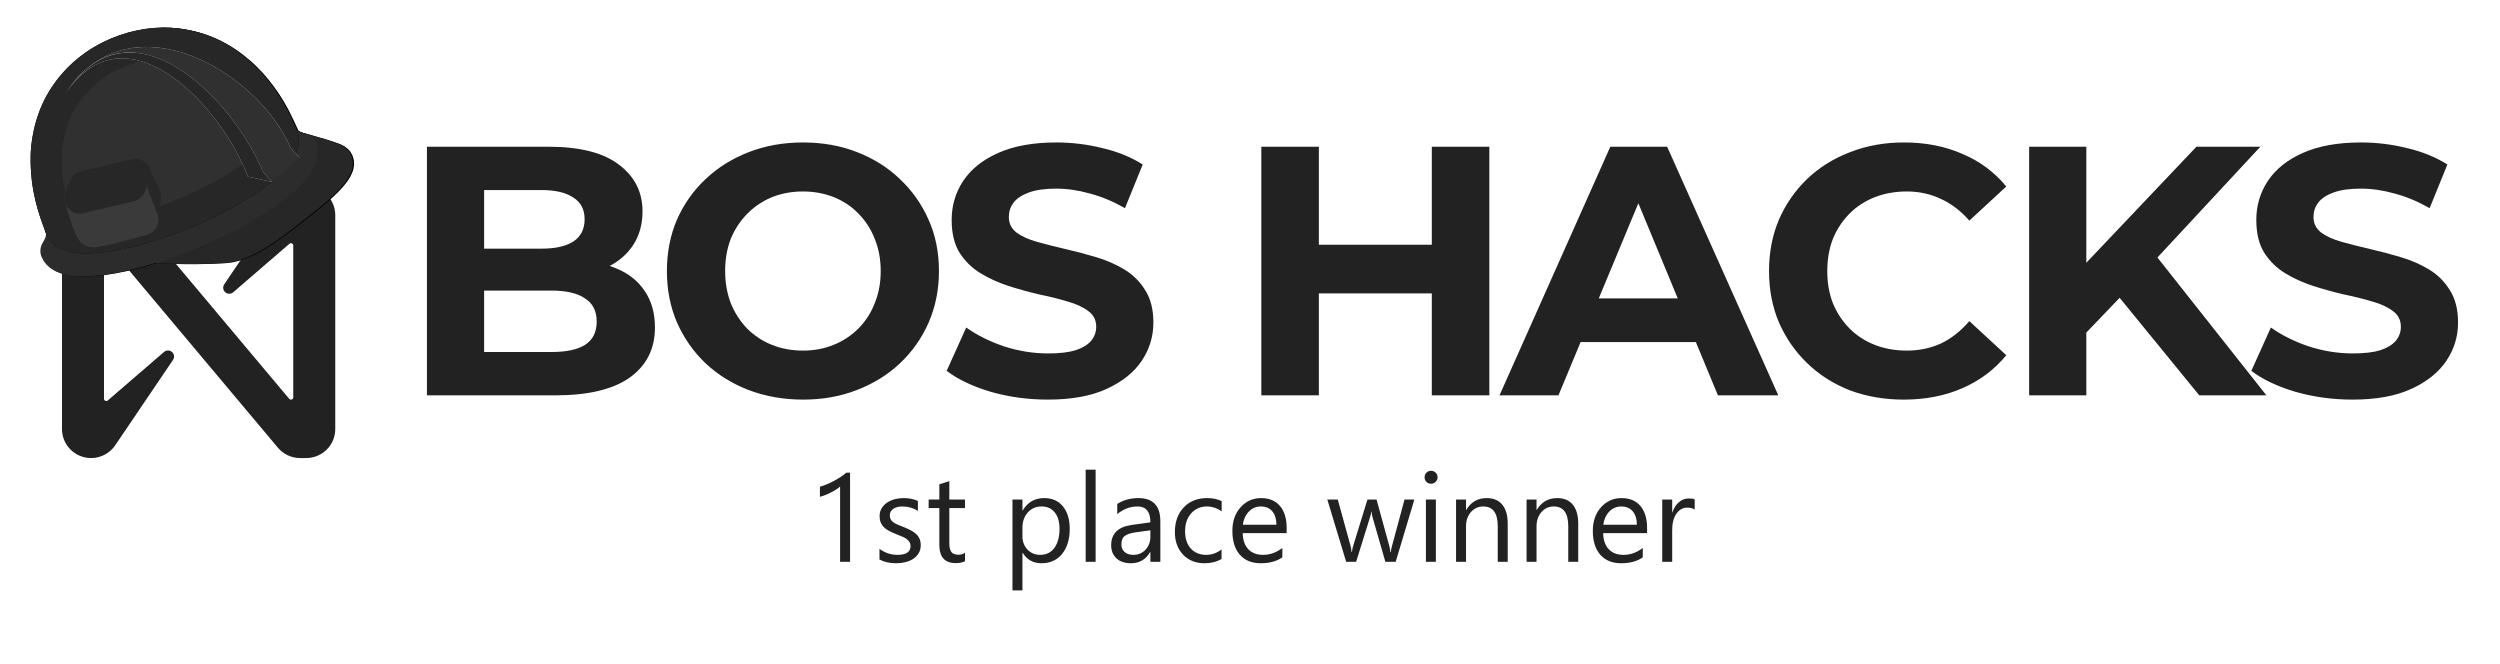 <svg width="241" height="64" viewBox="0 0 241 64" fill="none" xmlns="http://www.w3.org/2000/svg">
<path d="M41.156 38.111V14.144H52.866C55.879 14.144 58.138 14.715 59.645 15.856C61.174 16.997 61.939 18.504 61.939 20.376C61.939 21.631 61.63 22.727 61.014 23.663C60.398 24.576 59.553 25.283 58.481 25.785C57.408 26.287 56.175 26.538 54.783 26.538L55.434 25.135C56.94 25.135 58.275 25.386 59.439 25.888C60.603 26.367 61.505 27.086 62.144 28.045C62.806 29.004 63.137 30.179 63.137 31.572C63.137 33.626 62.327 35.235 60.706 36.399C59.086 37.54 56.7 38.111 53.55 38.111H41.156ZM46.669 33.934H53.14C54.578 33.934 55.662 33.706 56.392 33.249C57.145 32.77 57.522 32.017 57.522 30.989C57.522 29.985 57.145 29.243 56.392 28.764C55.662 28.262 54.578 28.011 53.14 28.011H46.258V23.971H52.181C53.527 23.971 54.555 23.742 55.262 23.286C55.993 22.806 56.358 22.088 56.358 21.129C56.358 20.193 55.993 19.497 55.262 19.04C54.555 18.561 53.527 18.321 52.181 18.321H46.669V33.934ZM77.436 38.522C75.542 38.522 73.784 38.214 72.164 37.597C70.566 36.981 69.174 36.114 67.987 34.995C66.823 33.877 65.91 32.564 65.248 31.058C64.609 29.551 64.289 27.908 64.289 26.128C64.289 24.347 64.609 22.704 65.248 21.197C65.91 19.691 66.834 18.378 68.021 17.26C69.208 16.142 70.6 15.274 72.198 14.658C73.796 14.042 75.531 13.733 77.402 13.733C79.297 13.733 81.031 14.042 82.606 14.658C84.204 15.274 85.585 16.142 86.749 17.26C87.936 18.378 88.861 19.691 89.523 21.197C90.184 22.681 90.515 24.325 90.515 26.128C90.515 27.908 90.184 29.563 89.523 31.092C88.861 32.599 87.936 33.911 86.749 35.029C85.585 36.125 84.204 36.981 82.606 37.597C81.031 38.214 79.308 38.522 77.436 38.522ZM77.402 33.797C78.475 33.797 79.457 33.614 80.347 33.249C81.26 32.884 82.059 32.359 82.743 31.674C83.428 30.989 83.953 30.179 84.318 29.243C84.706 28.308 84.9 27.269 84.9 26.128C84.9 24.986 84.706 23.948 84.318 23.012C83.953 22.076 83.428 21.266 82.743 20.581C82.082 19.896 81.294 19.371 80.381 19.006C79.468 18.641 78.475 18.458 77.402 18.458C76.33 18.458 75.337 18.641 74.424 19.006C73.533 19.371 72.746 19.896 72.061 20.581C71.376 21.266 70.84 22.076 70.452 23.012C70.087 23.948 69.904 24.986 69.904 26.128C69.904 27.246 70.087 28.285 70.452 29.243C70.84 30.179 71.365 30.989 72.027 31.674C72.712 32.359 73.51 32.884 74.424 33.249C75.337 33.614 76.33 33.797 77.402 33.797ZM101.018 38.522C99.1 38.522 97.263 38.271 95.506 37.769C93.748 37.244 92.333 36.57 91.26 35.749L93.143 31.572C94.17 32.302 95.38 32.907 96.772 33.386C98.188 33.843 99.614 34.071 101.052 34.071C102.147 34.071 103.027 33.968 103.689 33.763C104.373 33.534 104.876 33.226 105.195 32.838C105.514 32.45 105.675 32.005 105.675 31.503C105.675 30.864 105.423 30.362 104.921 29.997C104.419 29.608 103.757 29.3 102.935 29.072C102.114 28.821 101.2 28.593 100.196 28.387C99.215 28.159 98.222 27.885 97.217 27.566C96.236 27.246 95.334 26.835 94.513 26.333C93.691 25.831 93.017 25.169 92.493 24.347C91.99 23.526 91.74 22.476 91.74 21.197C91.74 19.828 92.105 18.584 92.835 17.465C93.588 16.324 94.707 15.423 96.19 14.761C97.697 14.076 99.58 13.733 101.839 13.733C103.346 13.733 104.83 13.916 106.291 14.281C107.751 14.624 109.041 15.149 110.159 15.856L108.447 20.067C107.329 19.428 106.211 18.96 105.092 18.664C103.974 18.344 102.878 18.184 101.806 18.184C100.733 18.184 99.854 18.31 99.169 18.561C98.484 18.812 97.994 19.143 97.697 19.554C97.4 19.942 97.252 20.398 97.252 20.924C97.252 21.54 97.502 22.042 98.005 22.43C98.507 22.795 99.169 23.092 99.991 23.32C100.812 23.548 101.714 23.777 102.695 24.005C103.699 24.233 104.693 24.496 105.675 24.792C106.678 25.089 107.592 25.488 108.414 25.991C109.235 26.493 109.896 27.155 110.399 27.977C110.924 28.798 111.186 29.837 111.186 31.092C111.186 32.439 110.81 33.671 110.057 34.79C109.303 35.908 108.174 36.81 106.667 37.495C105.184 38.179 103.3 38.522 101.018 38.522Z" fill="#222222"/>
<path d="M138.026 14.144H143.573V38.111H138.026V14.144ZM127.138 38.111H121.592V14.144H127.138V38.111ZM138.437 28.285H126.727V23.594H138.437V28.285ZM144.552 38.111L155.235 14.144H160.713L171.429 38.111H165.608L156.843 16.952H159.035L150.235 38.111H144.552ZM149.894 32.975L151.366 28.764H163.691L165.198 32.975H149.894ZM183.511 38.522C181.661 38.522 179.938 38.225 178.34 37.632C176.765 37.015 175.396 36.148 174.232 35.029C173.068 33.911 172.155 32.599 171.493 31.092C170.853 29.586 170.534 27.931 170.534 26.128C170.534 24.325 170.853 22.67 171.493 21.163C172.155 19.657 173.068 18.344 174.232 17.226C175.419 16.107 176.799 15.251 178.374 14.658C179.95 14.042 181.673 13.733 183.544 13.733C185.622 13.733 187.493 14.099 189.16 14.829C190.849 15.537 192.263 16.587 193.405 17.979L189.844 21.266C189.022 20.33 188.11 19.634 187.105 19.177C186.101 18.698 185.005 18.458 183.819 18.458C182.701 18.458 181.673 18.641 180.737 19.006C179.801 19.371 178.991 19.896 178.306 20.581C177.622 21.266 177.085 22.076 176.696 23.012C176.332 23.948 176.149 24.986 176.149 26.128C176.149 27.269 176.332 28.308 176.696 29.243C177.085 30.179 177.622 30.989 178.306 31.674C178.991 32.359 179.801 32.884 180.737 33.249C181.673 33.614 182.701 33.797 183.819 33.797C185.005 33.797 186.101 33.569 187.105 33.112C188.11 32.633 189.022 31.914 189.844 30.955L193.405 34.242C192.263 35.635 190.849 36.696 189.16 37.426C187.493 38.157 185.61 38.522 183.511 38.522ZM200.575 32.633L200.267 26.23L211.736 14.144H217.899L207.559 25.272L204.477 28.559L200.575 32.633ZM195.61 38.111V14.144H201.122V38.111H195.61ZM212.01 38.111L203.485 27.668L207.113 23.731L218.481 38.111H212.01ZM226.786 38.522C224.87 38.522 223.032 38.271 221.274 37.769C219.516 37.244 218.102 36.57 217.029 35.749L218.912 31.572C219.939 32.302 221.149 32.907 222.541 33.386C223.956 33.843 225.383 34.071 226.821 34.071C227.917 34.071 228.795 33.968 229.457 33.763C230.142 33.534 230.643 33.226 230.964 32.838C231.283 32.45 231.443 32.005 231.443 31.503C231.443 30.864 231.191 30.362 230.69 29.997C230.188 29.608 229.525 29.3 228.704 29.072C227.882 28.821 226.97 28.593 225.965 28.387C224.983 28.159 223.991 27.885 222.987 27.566C222.005 27.246 221.103 26.835 220.281 26.333C219.46 25.831 218.786 25.169 218.262 24.347C217.759 23.526 217.508 22.476 217.508 21.197C217.508 19.828 217.873 18.584 218.604 17.465C219.357 16.324 220.475 15.423 221.959 14.761C223.466 14.076 225.349 13.733 227.609 13.733C229.115 13.733 230.598 13.916 232.059 14.281C233.52 14.624 234.81 15.149 235.928 15.856L234.217 20.067C233.098 19.428 231.979 18.96 230.861 18.664C229.742 18.344 228.647 18.184 227.574 18.184C226.501 18.184 225.622 18.31 224.938 18.561C224.253 18.812 223.762 19.143 223.466 19.554C223.169 19.942 223.02 20.398 223.02 20.924C223.02 21.54 223.272 22.042 223.774 22.43C224.276 22.795 224.938 23.092 225.759 23.32C226.581 23.548 227.483 23.777 228.464 24.005C229.469 24.233 230.461 24.496 231.443 24.792C232.447 25.089 233.361 25.488 234.182 25.991C235.004 26.493 235.666 27.155 236.168 27.977C236.693 28.798 236.956 29.837 236.956 31.092C236.956 32.439 236.579 33.671 235.825 34.79C235.073 35.908 233.942 36.81 232.436 37.495C230.953 38.179 229.069 38.522 226.786 38.522Z" fill="#222222"/>
<path d="M29.513 17.946C28.537 17.946 27.631 18.449 27.12 19.277L21.613 27.411C21.434 27.679 21.507 28.04 21.776 28.219C21.995 28.364 22.284 28.346 22.483 28.175L27.903 23.498C27.993 23.417 28.132 23.425 28.213 23.515C28.25 23.556 28.269 23.609 28.269 23.664V38.309C28.269 38.43 28.171 38.527 28.049 38.527C27.984 38.527 27.922 38.498 27.881 38.448L11.496 18.935C10.963 18.308 10.179 17.947 9.354 17.946H8.782C7.232 17.946 5.976 19.196 5.976 20.738V41.364C5.976 42.906 7.232 44.156 8.782 44.156C9.757 44.156 10.663 43.653 11.175 42.826L16.681 34.691C16.86 34.423 16.788 34.062 16.518 33.883C16.3 33.739 16.011 33.757 15.812 33.927L10.392 38.604C10.302 38.685 10.163 38.677 10.082 38.587C10.045 38.546 10.025 38.493 10.026 38.439V23.79C10.026 23.669 10.124 23.572 10.246 23.572C10.311 23.572 10.373 23.6 10.414 23.65L26.797 43.168C27.33 43.794 28.114 44.156 28.938 44.156H29.511C31.061 44.157 32.318 42.908 32.319 41.366V20.738C32.319 19.196 31.062 17.946 29.513 17.946Z" fill="#222222"/>
<path d="M14.97 23.838C14.97 23.838 17.732 24.112 21.692 23.872C24.084 23.729 27.281 20.953 28.999 19.635C30.719 18.315 33.617 15.859 32.303 15.319C30.989 14.778 27.497 13.914 27.497 13.914C27.497 13.914 31.786 17.046 14.97 23.838Z" fill="#222222" stroke="black" stroke-width="3" stroke-linejoin="round"/>
<path d="M29.132 14.348C29.87 16.116 25.179 19.758 18.653 22.481C12.128 25.204 6.241 25.978 5.503 24.21C6.453 22.655 5.909 21.906 5.909 21.906L27.265 12.994C27.265 12.994 27.422 13.904 29.132 14.348Z" fill="#222222" stroke="black" stroke-width="3" stroke-linejoin="round"/>
<path d="M4.566 15.036C4.579 14.323 4.733 11.814 6.202 9.48C8.864 5.246 13.753 3.801 17.169 4.25C19.479 4.556 21.341 5.415 23.209 7.037C23.665 7.433 24.571 8.307 25.524 9.7C26.35 10.908 26.724 11.732 27.347 13.099C27.83 14.256 26.066 16.218 22.493 18.306C17.491 21.227 10.831 23.283 7.619 22.898C6.7 22.788 6.162 22.487 5.982 22.051C5.289 20.238 4.509 18.183 4.566 15.036Z" fill="#222222"/>
<path d="M4.566 15.036C4.579 14.323 4.733 11.814 6.202 9.48C8.864 5.246 13.753 3.801 17.169 4.25C19.479 4.556 21.341 5.415 23.209 7.037C23.665 7.433 24.571 8.307 25.524 9.7C26.35 10.908 26.724 11.732 27.347 13.099C27.83 14.256 26.066 16.218 22.493 18.306C17.491 21.227 10.831 23.283 7.619 22.898C6.7 22.788 6.162 22.487 5.982 22.051C5.289 20.238 4.509 18.183 4.566 15.036Z" fill="#74FC00" stroke="black" stroke-width="3" stroke-linejoin="round"/>
<path d="M14.862 23.822C14.862 23.822 17.623 24.094 21.583 23.856C23.974 23.712 27.171 20.937 28.889 19.618C30.609 18.299 33.508 15.843 32.193 15.3C30.879 14.761 27.39 13.897 27.39 13.897C27.39 13.897 31.677 17.03 14.862 23.822Z" fill="#272727" stroke="#272727" stroke-width="3" stroke-linejoin="round"/>
<path d="M29.02 14.333C29.758 16.101 25.068 19.74 18.542 22.464C12.017 25.187 6.13 25.963 5.392 24.194C6.342 22.639 5.797 21.892 5.797 21.892L27.154 12.979C27.154 12.979 27.431 14.001 29.141 14.446L29.02 14.333Z" fill="#2C2C2C" stroke="#2C2C2C" stroke-width="3" stroke-linejoin="round"/>
<path d="M4.454 15.02C4.467 14.307 4.623 11.799 6.091 9.464C8.752 5.23 13.641 3.786 17.058 4.235C19.369 4.54 21.23 5.399 23.096 7.019C23.553 7.416 24.46 8.289 25.412 9.683C26.236 10.891 26.611 11.715 27.234 13.08C27.717 14.238 25.953 16.202 22.378 18.289C17.378 21.211 10.717 23.265 7.506 22.88C6.587 22.77 6.049 22.471 5.868 22.033C5.179 20.222 4.399 18.166 4.454 15.02Z" fill="#FFD520"/>
<path d="M4.454 15.02C4.467 14.307 4.623 11.799 6.091 9.464C8.752 5.23 13.641 3.786 17.058 4.235C19.369 4.54 21.23 5.399 23.096 7.019C23.553 7.416 24.46 8.289 25.412 9.683C26.236 10.891 26.611 11.715 27.234 13.08C27.717 14.238 25.953 16.202 22.378 18.289C17.378 21.211 10.717 23.265 7.506 22.88C6.587 22.77 6.049 22.471 5.868 22.033C5.179 20.222 4.399 18.166 4.454 15.02Z" stroke="black" stroke-width="3" stroke-linejoin="round"/>
<path d="M4.454 15.02C4.467 14.307 4.623 11.799 6.091 9.464C8.752 5.23 13.641 3.786 17.058 4.235C19.369 4.54 21.23 5.399 23.096 7.019C23.553 7.416 24.46 8.289 25.412 9.683C26.236 10.891 26.611 11.715 27.234 13.08C27.717 14.238 25.953 16.202 22.378 18.289C17.378 21.211 10.717 23.265 7.506 22.88C6.587 22.77 6.049 22.471 5.868 22.033C5.179 20.222 4.399 18.166 4.454 15.02Z" fill="#303030" stroke="#272727" stroke-width="3" stroke-linejoin="round"/>
<path d="M6.416 8.859C12.239 0.488 24.628 7.518 27.161 14.296L28.024 14.286C24.988 7.013 12.633 -0.418 6.416 8.859Z" fill="#CCCCCC"/>
<path d="M28.881 15.21L28.023 14.286L27.16 14.296L28.881 15.21Z" fill="#CCCCCC"/>
<path d="M25.372 16.615C22.625 10.032 14.416 1.416 8.274 6.713C14.825 0.947 25.265 7.681 28.021 14.286L28.88 15.21L26.229 17.538L25.372 16.615Z" fill="#303030"/>
<path d="M25.373 16.614L26.232 17.539L23.893 17.026C21.361 10.247 12.24 0.488 6.416 8.857C12.633 -0.418 22.337 9.34 25.373 16.614Z" fill="#CCCCCC"/>
<path d="M25.373 16.614L26.232 17.539L23.893 17.026C21.361 10.247 12.24 0.488 6.416 8.857C12.633 -0.418 22.337 9.34 25.373 16.614Z" fill="#272727"/>
<path d="M13.015 16.825L12.557 17.942L13.764 21.192L14.018 18.891L13.015 16.825Z" fill="#272727" stroke="#272727" stroke-width="3" stroke-linecap="round" stroke-linejoin="round"/>
<path d="M7.932 18.503L7.691 19.088L8.899 22.338L8.776 20.194L7.932 18.503Z" fill="black"/>
<path d="M13.763 21.191C13.763 21.191 9.208 22.462 8.9 22.335C8.592 22.211 7.692 19.086 7.692 19.086L12.556 17.94L13.763 21.191Z" fill="#3A3A3A" stroke="#3A3A3A" stroke-width="3" stroke-linecap="round" stroke-linejoin="round"/>
<path d="M7.693 19.089L8.152 17.971L13.015 16.825L12.558 17.943L7.693 19.089Z" fill="#272727" stroke="#272727" stroke-width="3" stroke-linecap="round" stroke-linejoin="round"/>
<path d="M81.946 54.156H80.985V46.897C80.911 46.971 80.801 47.057 80.657 47.154C80.516 47.248 80.356 47.342 80.176 47.435C80.001 47.529 79.813 47.617 79.614 47.699C79.418 47.781 79.227 47.846 79.04 47.893V46.92C79.251 46.861 79.473 46.783 79.707 46.685C79.946 46.584 80.178 46.473 80.405 46.352C80.635 46.227 80.852 46.098 81.055 45.965C81.258 45.828 81.434 45.695 81.582 45.566H81.946V54.156ZM84.782 53.94V52.908C85.305 53.295 85.881 53.488 86.51 53.488C87.354 53.488 87.776 53.207 87.776 52.645C87.776 52.484 87.739 52.35 87.665 52.24C87.594 52.127 87.497 52.027 87.372 51.941C87.251 51.855 87.106 51.779 86.938 51.713C86.774 51.643 86.596 51.57 86.405 51.496C86.139 51.391 85.905 51.285 85.702 51.18C85.502 51.07 85.335 50.949 85.198 50.816C85.065 50.68 84.963 50.525 84.893 50.353C84.827 50.182 84.793 49.98 84.793 49.75C84.793 49.469 84.858 49.221 84.987 49.006C85.116 48.787 85.288 48.605 85.502 48.461C85.717 48.312 85.961 48.201 86.235 48.127C86.512 48.053 86.797 48.016 87.09 48.016C87.61 48.016 88.075 48.105 88.485 48.285V49.258C88.043 48.969 87.536 48.824 86.961 48.824C86.782 48.824 86.62 48.846 86.475 48.889C86.331 48.928 86.206 48.984 86.1 49.059C85.999 49.133 85.918 49.223 85.86 49.328C85.805 49.43 85.778 49.543 85.778 49.668C85.778 49.824 85.805 49.955 85.86 50.06C85.918 50.166 86.002 50.26 86.112 50.342C86.221 50.424 86.354 50.498 86.51 50.565C86.666 50.631 86.844 50.703 87.043 50.781C87.309 50.883 87.547 50.988 87.758 51.098C87.969 51.203 88.149 51.324 88.297 51.461C88.446 51.594 88.559 51.748 88.637 51.924C88.719 52.1 88.76 52.309 88.76 52.551C88.76 52.848 88.694 53.105 88.561 53.324C88.432 53.543 88.258 53.725 88.04 53.869C87.821 54.014 87.569 54.121 87.284 54.191C86.999 54.262 86.7 54.297 86.387 54.297C85.77 54.297 85.235 54.178 84.782 53.94ZM93.026 54.098C92.799 54.223 92.501 54.285 92.129 54.285C91.079 54.285 90.553 53.699 90.553 52.527V48.977H89.522V48.156H90.553V46.691L91.514 46.381V48.156H93.026V48.977H91.514V52.357C91.514 52.76 91.582 53.047 91.719 53.219C91.856 53.391 92.082 53.477 92.399 53.477C92.641 53.477 92.85 53.41 93.026 53.277V54.098ZM98.586 53.289H98.563V56.916H97.602V48.156H98.563V49.211H98.586C99.059 48.414 99.751 48.016 100.661 48.016C101.434 48.016 102.038 48.285 102.471 48.824C102.905 49.359 103.122 50.078 103.122 50.98C103.122 51.984 102.877 52.789 102.389 53.395C101.901 53.996 101.233 54.297 100.385 54.297C99.608 54.297 99.008 53.961 98.586 53.289ZM98.563 50.869V51.707C98.563 52.203 98.723 52.625 99.043 52.973C99.368 53.316 99.778 53.488 100.274 53.488C100.856 53.488 101.311 53.266 101.639 52.82C101.971 52.375 102.137 51.756 102.137 50.963C102.137 50.295 101.983 49.772 101.674 49.393C101.366 49.014 100.948 48.824 100.42 48.824C99.862 48.824 99.413 49.02 99.073 49.41C98.733 49.797 98.563 50.283 98.563 50.869ZM105.618 54.156H104.657V45.273H105.618V54.156ZM111.858 54.156H110.897V53.219H110.874C110.456 53.938 109.84 54.297 109.028 54.297C108.43 54.297 107.961 54.139 107.622 53.822C107.286 53.506 107.118 53.086 107.118 52.562C107.118 51.441 107.778 50.789 109.098 50.605L110.897 50.353C110.897 49.334 110.485 48.824 109.661 48.824C108.938 48.824 108.286 49.07 107.704 49.562V48.578C108.293 48.203 108.973 48.016 109.743 48.016C111.153 48.016 111.858 48.762 111.858 50.254V54.156ZM110.897 51.121L109.45 51.32C109.004 51.383 108.668 51.494 108.442 51.654C108.215 51.81 108.102 52.09 108.102 52.492C108.102 52.785 108.206 53.025 108.413 53.213C108.624 53.397 108.903 53.488 109.25 53.488C109.727 53.488 110.12 53.322 110.428 52.99C110.741 52.654 110.897 52.23 110.897 51.719V51.121ZM117.758 53.881C117.297 54.158 116.75 54.297 116.118 54.297C115.262 54.297 114.571 54.02 114.043 53.465C113.52 52.906 113.258 52.184 113.258 51.297C113.258 50.309 113.542 49.516 114.108 48.918C114.674 48.316 115.43 48.016 116.375 48.016C116.903 48.016 117.368 48.113 117.77 48.309V49.293C117.325 48.98 116.848 48.824 116.34 48.824C115.727 48.824 115.223 49.045 114.829 49.486C114.438 49.924 114.243 50.5 114.243 51.215C114.243 51.918 114.426 52.473 114.793 52.879C115.165 53.285 115.661 53.488 116.282 53.488C116.805 53.488 117.297 53.315 117.758 52.967V53.881ZM124.034 51.397H119.797C119.813 52.065 119.993 52.58 120.336 52.943C120.68 53.307 121.153 53.488 121.754 53.488C122.43 53.488 123.051 53.266 123.618 52.82V53.723C123.09 54.105 122.393 54.297 121.526 54.297C120.678 54.297 120.012 54.025 119.528 53.482C119.043 52.935 118.801 52.168 118.801 51.18C118.801 50.246 119.065 49.486 119.592 48.9C120.124 48.31 120.782 48.016 121.567 48.016C122.352 48.016 122.959 48.27 123.389 48.777C123.819 49.285 124.034 49.99 124.034 50.893V51.397ZM123.049 50.582C123.045 50.027 122.911 49.596 122.645 49.287C122.383 48.978 122.018 48.824 121.549 48.824C121.096 48.824 120.711 48.986 120.395 49.31C120.079 49.635 119.883 50.059 119.809 50.582H123.049ZM136.344 48.156L134.545 54.156H133.549L132.313 49.861C132.266 49.697 132.235 49.512 132.219 49.305H132.196C132.184 49.445 132.143 49.627 132.073 49.85L130.731 54.156H129.77L127.954 48.156H128.961L130.204 52.668C130.243 52.805 130.27 52.984 130.286 53.207H130.333C130.344 53.035 130.379 52.852 130.438 52.656L131.821 48.156H132.7L133.942 52.68C133.981 52.824 134.01 53.004 134.03 53.219H134.077C134.084 53.066 134.118 52.887 134.176 52.68L135.395 48.156H136.344ZM137.95 46.633C137.778 46.633 137.631 46.574 137.51 46.457C137.389 46.34 137.329 46.191 137.329 46.012C137.329 45.832 137.389 45.684 137.51 45.566C137.631 45.445 137.778 45.385 137.95 45.385C138.125 45.385 138.274 45.445 138.395 45.566C138.52 45.684 138.583 45.832 138.583 46.012C138.583 46.184 138.52 46.33 138.395 46.451C138.274 46.572 138.125 46.633 137.95 46.633ZM138.418 54.156H137.458V48.156H138.418V54.156ZM145.344 54.156H144.383V50.734C144.383 49.461 143.918 48.824 142.989 48.824C142.508 48.824 142.11 49.006 141.793 49.369C141.481 49.728 141.325 50.184 141.325 50.734V54.156H140.364V48.156H141.325V49.152H141.348C141.801 48.395 142.458 48.016 143.317 48.016C143.973 48.016 144.475 48.228 144.823 48.654C145.17 49.076 145.344 49.688 145.344 50.488V54.156ZM152.141 54.156H151.18V50.734C151.18 49.461 150.715 48.824 149.786 48.824C149.305 48.824 148.907 49.006 148.59 49.369C148.278 49.728 148.122 50.184 148.122 50.734V54.156H147.161V48.156H148.122V49.152H148.145C148.598 48.395 149.254 48.016 150.114 48.016C150.77 48.016 151.272 48.228 151.62 48.654C151.967 49.076 152.141 49.688 152.141 50.488V54.156ZM158.78 51.397H154.543C154.559 52.065 154.739 52.58 155.083 52.943C155.426 53.307 155.899 53.488 156.5 53.488C157.176 53.488 157.797 53.266 158.364 52.82V53.723C157.836 54.105 157.139 54.297 156.272 54.297C155.424 54.297 154.758 54.025 154.274 53.482C153.79 52.935 153.547 52.168 153.547 51.18C153.547 50.246 153.811 49.486 154.338 48.9C154.87 48.31 155.528 48.016 156.313 48.016C157.098 48.016 157.706 48.27 158.135 48.777C158.565 49.285 158.78 49.99 158.78 50.893V51.397ZM157.795 50.582C157.792 50.027 157.657 49.596 157.391 49.287C157.129 48.978 156.764 48.824 156.295 48.824C155.842 48.824 155.458 48.986 155.141 49.31C154.825 49.635 154.629 50.059 154.555 50.582H157.795ZM163.368 49.129C163.2 49 162.958 48.935 162.641 48.935C162.231 48.935 161.887 49.129 161.61 49.516C161.336 49.902 161.2 50.43 161.2 51.098V54.156H160.239V48.156H161.2V49.393H161.223C161.36 48.971 161.569 48.643 161.85 48.408C162.131 48.17 162.446 48.051 162.793 48.051C163.043 48.051 163.235 48.078 163.368 48.133V49.129Z" fill="#222222"/>
</svg>
